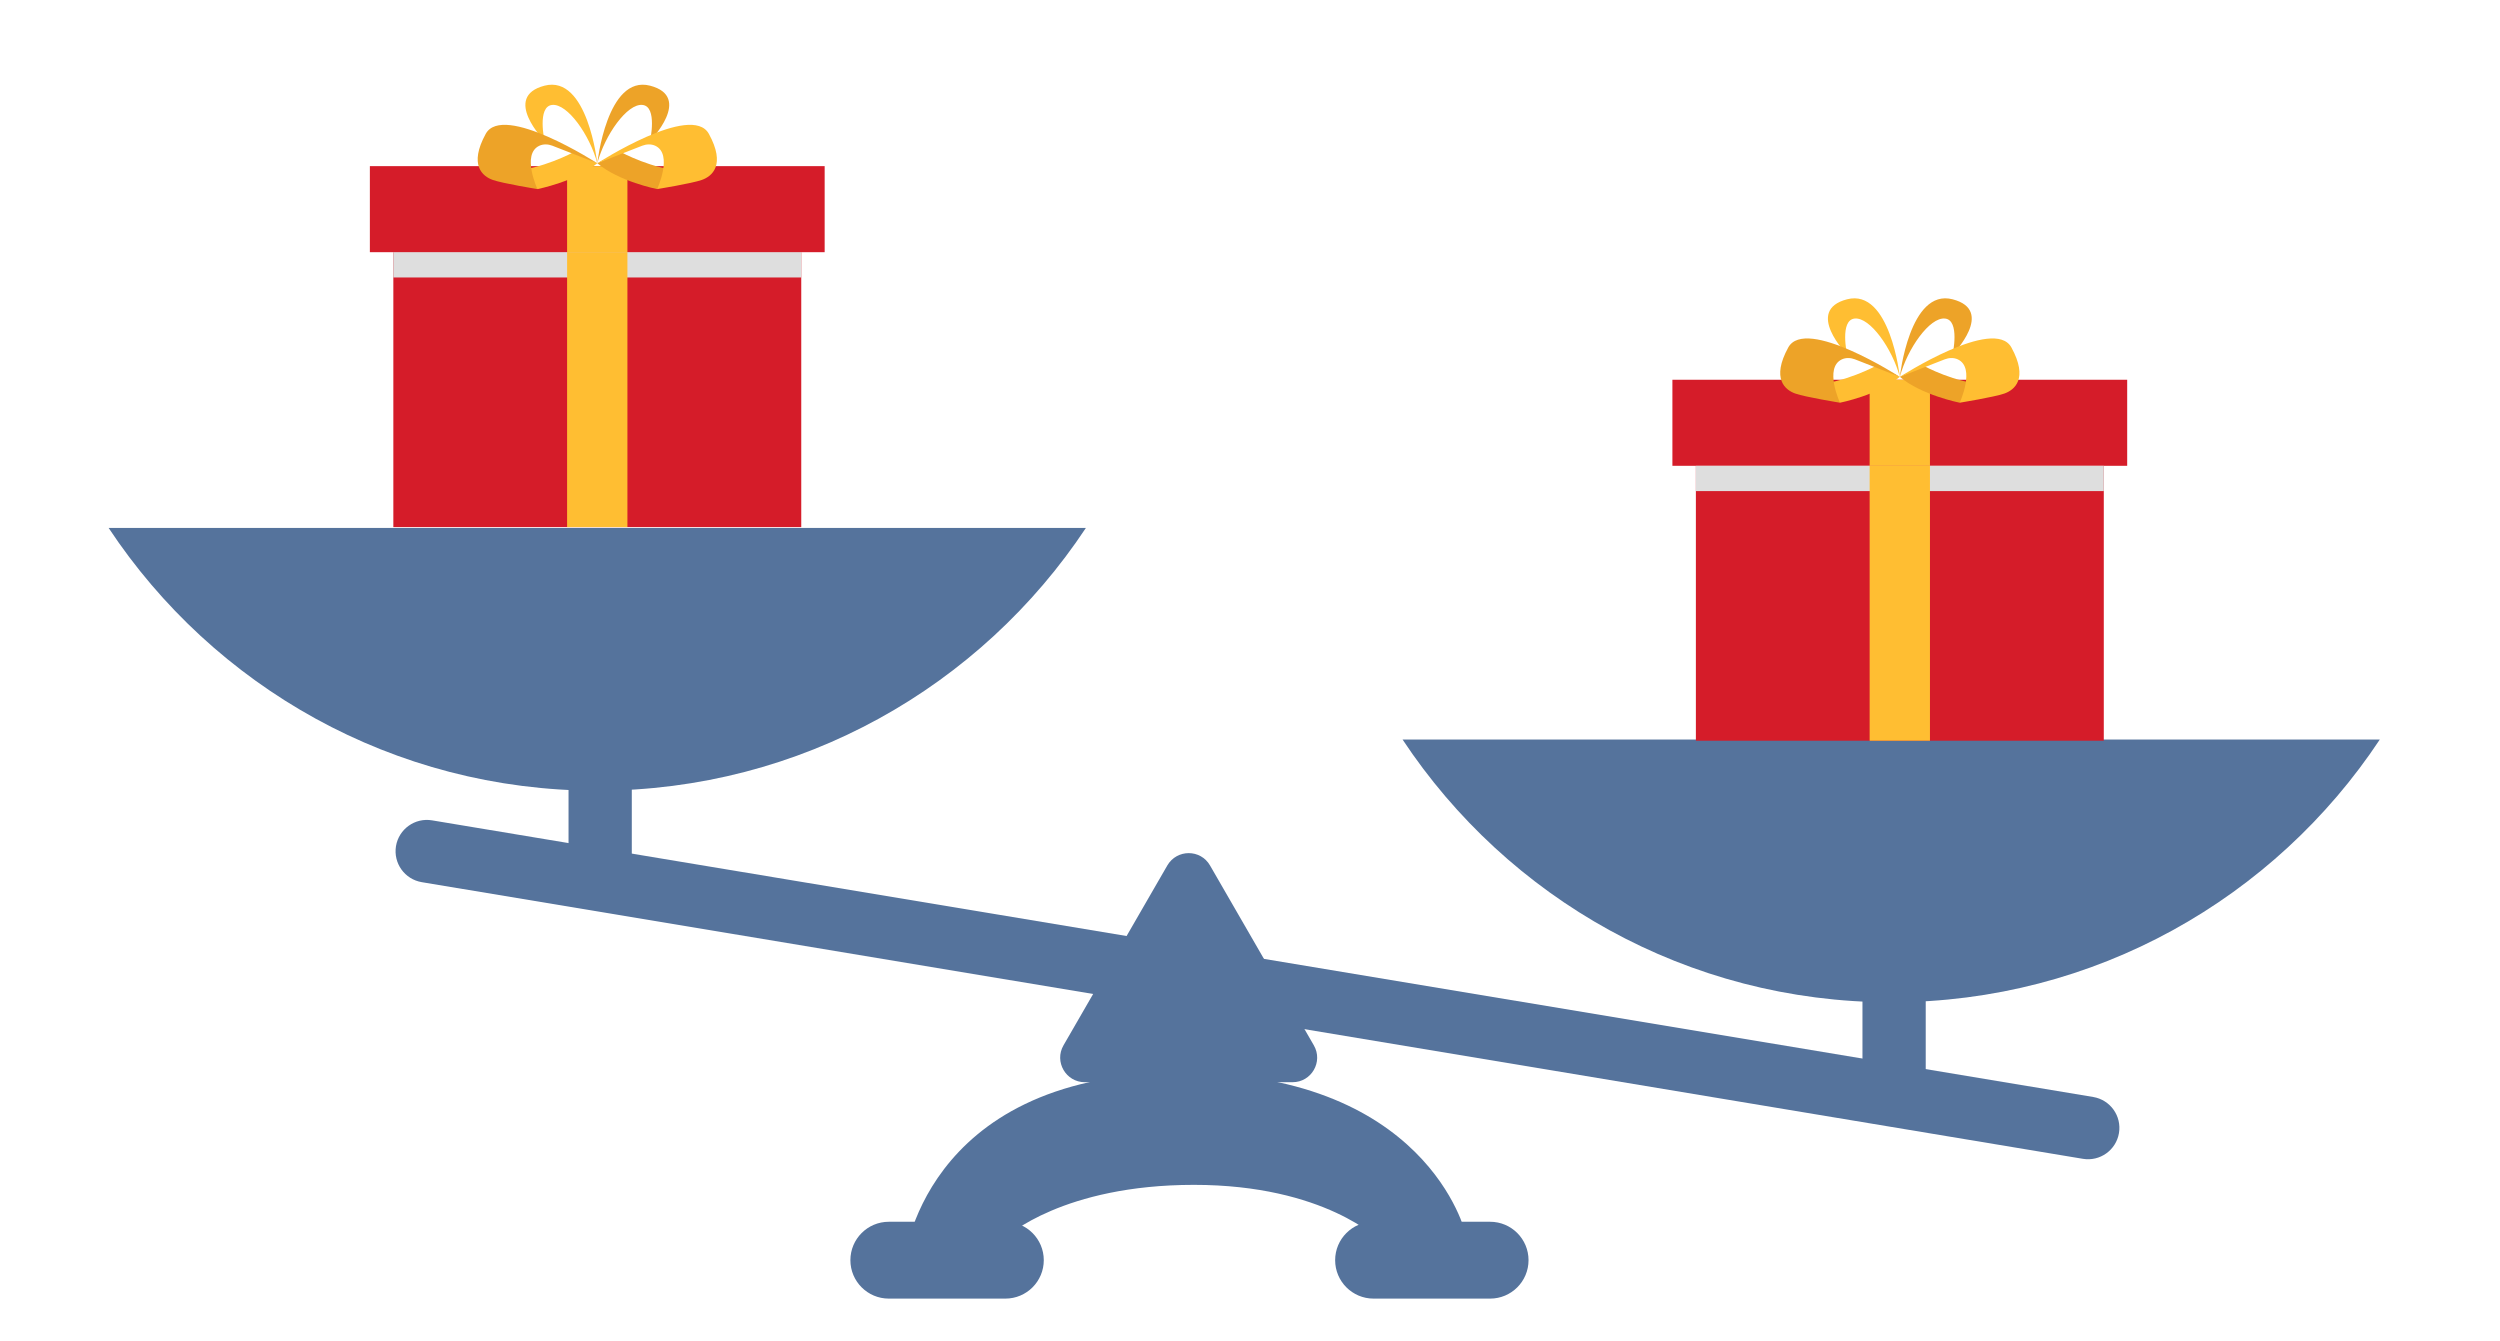 <?xml version="1.0" encoding="utf-8"?>
<!-- Generator: Adobe Illustrator 24.0.1, SVG Export Plug-In . SVG Version: 6.00 Build 0)  -->
<svg version="1.1" id="_x31_" xmlns="http://www.w3.org/2000/svg" xmlns:xlink="http://www.w3.org/1999/xlink" x="0px" y="0px"
	 viewBox="0 0 331.2 177.69" style="enable-background:new 0 0 331.2 177.69;" xml:space="preserve">
<style type="text/css">
	.st0{fill:#55739C;}
	.st1{fill:#D51C29;}
	.st2{fill:#DEDEDE;}
	.st3{fill:#FFBE32;}
	.st4{fill:#EDA328;}
</style>
<g>
	<g>
		<path class="st0" d="M194.17,163.46c0,0-5.03-21.82-38.61-21.33s-35.79,25.13-35.79,25.13l13.6-3.43c0,0,7.45-6.86,24.8-6.86
			s24.59,7.35,24.59,7.35L194.17,163.46z"/>
		<path class="st0" d="M181.97,172.04h15.44c2.81,0,5.09-2.28,5.09-5.09l0,0c0-2.81-2.28-5.09-5.09-5.09h-15.44
			c-2.81,0-5.09,2.28-5.09,5.09l0,0C176.88,169.76,179.16,172.04,181.97,172.04z"/>
		<path class="st0" d="M117.75,172.04h15.44c2.81,0,5.09-2.28,5.09-5.09l0,0c0-2.81-2.28-5.09-5.09-5.09h-15.44
			c-2.81,0-5.09,2.28-5.09,5.09l0,0C112.66,169.76,114.94,172.04,117.75,172.04z"/>
		<path class="st0" d="M160.3,114.65l13.76,23.84c1.25,2.17-0.31,4.88-2.82,4.88h-27.53c-2.5,0-4.07-2.71-2.82-4.88l13.76-23.84
			C155.92,112.48,159.05,112.48,160.3,114.65z"/>
	</g>
	<path class="st0" d="M55.88,116.87l220.06,36.65c2.26,0.38,4.4-1.15,4.78-3.41l0,0c0.38-2.26-1.15-4.4-3.41-4.78L57.24,108.68
		c-2.26-0.38-4.4,1.15-4.78,3.41l0,0C52.09,114.36,53.61,116.49,55.88,116.87z"/>
	<g>
		<path class="st0" d="M185.81,97.97c13.89,20.98,37.69,34.81,64.73,34.81s50.85-13.84,64.74-34.81H185.81z"/>
		<rect x="246.74" y="129.95" class="st0" width="8.38" height="12.39"/>
	</g>
	<g>
		<path class="st0" d="M14.39,69.94c13.89,20.98,37.69,34.81,64.73,34.81s50.85-13.84,64.74-34.81H14.39z"/>
		<rect x="75.32" y="101.92" class="st0" width="8.38" height="12.39"/>
	</g>
</g>
<g>
	<rect x="221.56" y="50.31" class="st1" width="60.25" height="11.4"/>
	<rect x="224.67" y="61.71" class="st1" width="54.04" height="36.42"/>
	<rect x="224.67" y="61.71" class="st2" width="54.04" height="3.35"/>
	<rect x="247.69" y="61.71" class="st3" width="7.99" height="36.42"/>
	<rect x="247.69" y="50.31" class="st3" width="7.99" height="11.4"/>
	<g>
		<g>
			<g>
				<path class="st4" d="M251.69,49.93c0,0,1.28-11.76,6.99-10.28c5.71,1.48,0,7.32,0,7.32s1.01-4.57-1.01-4.77
					S252.7,46.16,251.69,49.93z"/>
				<g>
					<path class="st4" d="M263.04,50.93l-3.43,2.42c0,0-5.1-1.01-7.92-3.43l3.16-1.45C254.85,48.47,259.08,50.76,263.04,50.93z"/>
					<path class="st3" d="M251.69,49.93c0,0,12.49-8.06,14.78-3.9c2.28,4.16,0.4,5.64-0.94,6.11s-5.91,1.21-5.91,1.21
						s2.14-4.62-0.25-5.74c-0.54-0.25-1.17-0.22-1.72-0.01L251.69,49.93z"/>
				</g>
			</g>
			<g>
				<g>
					<path class="st3" d="M240.34,50.93l3.43,2.42c0,0,5.1-1.01,7.92-3.43l-3.16-1.45C248.53,48.47,244.3,50.76,240.34,50.93z"/>
				</g>
				<path class="st3" d="M251.69,49.93c0,0-1.28-11.76-6.99-10.28s0,7.32,0,7.32s-1.01-4.57,1.01-4.77
					C247.73,42,250.68,46.16,251.69,49.93z"/>
			</g>
		</g>
		<path class="st4" d="M251.69,49.93c0,0-12.49-8.06-14.78-3.9c-2.28,4.16-0.4,5.64,0.94,6.11s5.91,1.21,5.91,1.21
			s-2.14-4.62,0.25-5.74c0.54-0.25,1.17-0.22,1.72-0.01L251.69,49.93z"/>
	</g>
</g>
<g>
	<rect x="49" y="22.01" class="st1" width="60.25" height="11.4"/>
	<rect x="52.11" y="33.41" class="st1" width="54.04" height="36.42"/>
	<rect x="52.11" y="33.41" class="st2" width="54.04" height="3.35"/>
	<rect x="75.13" y="33.41" class="st3" width="7.99" height="36.42"/>
	<rect x="75.13" y="22.01" class="st3" width="7.99" height="11.4"/>
	<g>
		<g>
			<g>
				<path class="st4" d="M79.13,21.63c0,0,1.28-11.76,6.99-10.28c5.71,1.48,0,7.32,0,7.32s1.01-4.57-1.01-4.77
					S80.14,17.86,79.13,21.63z"/>
				<g>
					<path class="st4" d="M90.48,22.63l-3.43,2.42c0,0-5.1-1.01-7.92-3.43l3.16-1.45C82.29,20.17,86.52,22.46,90.48,22.63z"/>
					<path class="st3" d="M79.13,21.63c0,0,12.49-8.06,14.78-3.9c2.28,4.16,0.4,5.64-0.94,6.11c-1.34,0.47-5.91,1.21-5.91,1.21
						s2.14-4.62-0.25-5.74c-0.54-0.25-1.17-0.22-1.72-0.01L79.13,21.63z"/>
				</g>
			</g>
			<g>
				<g>
					<path class="st3" d="M67.78,22.63l3.43,2.42c0,0,5.1-1.01,7.92-3.43l-3.16-1.45C75.97,20.17,71.74,22.46,67.78,22.63z"/>
				</g>
				<path class="st3" d="M79.13,21.63c0,0-1.28-11.76-6.99-10.28s0,7.32,0,7.32s-1.01-4.57,1.01-4.77
					C75.17,13.7,78.12,17.86,79.13,21.63z"/>
			</g>
		</g>
		<path class="st4" d="M79.13,21.63c0,0-12.49-8.06-14.78-3.9c-2.28,4.16-0.4,5.64,0.94,6.11c1.34,0.47,5.91,1.21,5.91,1.21
			s-2.14-4.62,0.25-5.74c0.54-0.25,1.17-0.22,1.72-0.01L79.13,21.63z"/>
	</g>
</g>
</svg>
